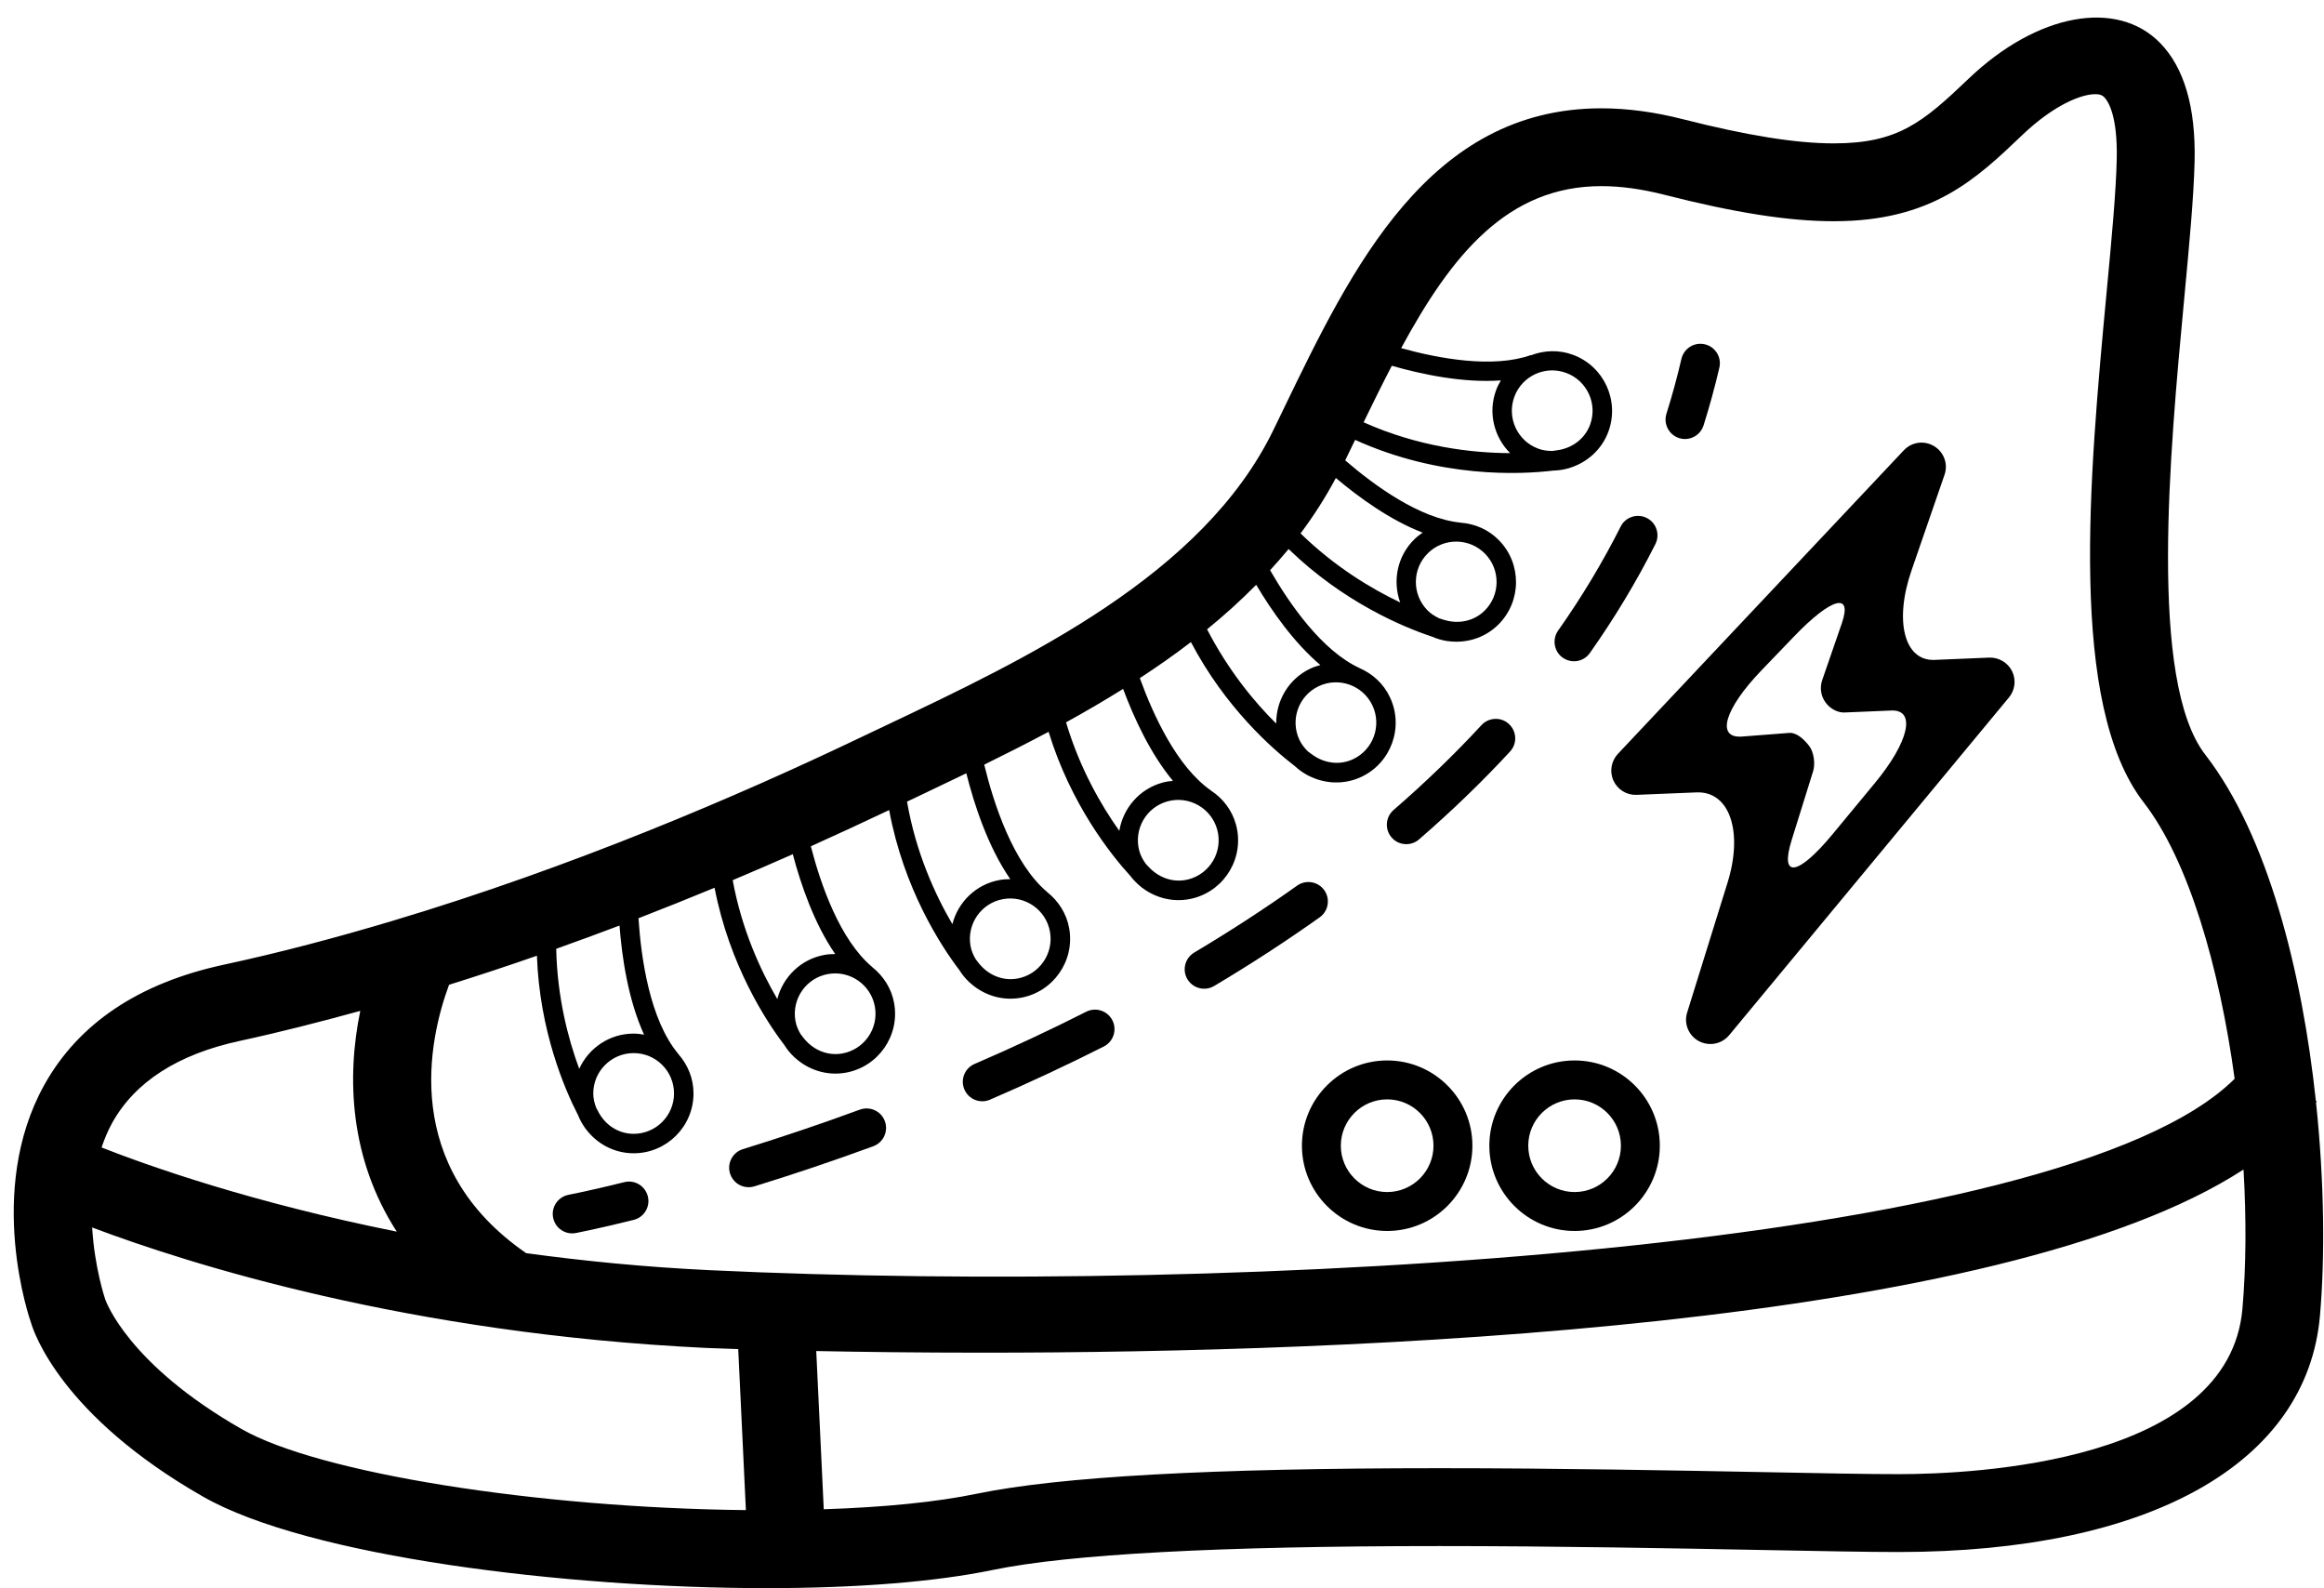 <?xml version="1.0" encoding="utf-8"?>
<!-- Generator: Adobe Illustrator 16.0.0, SVG Export Plug-In . SVG Version: 6.00 Build 0)  -->
<!DOCTYPE svg PUBLIC "-//W3C//DTD SVG 1.1//EN" "http://www.w3.org/Graphics/SVG/1.1/DTD/svg11.dtd">
<svg version="1.1" id="Capa_1" xmlns="http://www.w3.org/2000/svg" xmlns:xlink="http://www.w3.org/1999/xlink" x="0px" y="0px"
	 viewBox="0 125.5 500 341.633" enable-background="new 0 125.5 500 341.633"
	 xml:space="preserve">
	 <style>path,rect,polygon { fill:#000000 !important}</style>
<g>
	<path fill="#040606" d="M498.283,362.652c0.051-0.076,0.117-0.143,0.168-0.21l-0.201-0.142
		c-2.964-27.697-10.29-57.035-23.786-74.449c-12.258-15.816-7.619-65.239-4.555-97.942c1.113-11.864,2.076-22.104,2.252-29.789
		c0.251-11.546-2.244-20.086-7.427-25.377c-9.268-9.495-26.432-6.405-41.167,7.661c-9.863,9.419-15.213,13.94-29.053,13.94
		c-8.113,0-18.705-1.7-32.402-5.191c-6.12-1.565-12.039-2.353-17.582-2.353c-37.124,0-53.71,34.335-68.354,64.636l-2.219,4.58
		c-15.163,31.205-52.965,49.122-83.349,63.531l-6.053,2.872c-25.562,12.215-61.337,27.579-100.178,39.191l-0.017-0.017
		c0,0.008-0.008,0.017-0.008,0.025c-11.873,3.55-24.021,6.781-36.27,9.419c-18.227,3.935-31.205,12.634-38.556,25.854
		c-12.734,22.891-3.089,50.52-2.83,51.215c0.578,1.984,6.547,19.951,36.973,37.333c22.623,12.927,78.107,19.692,121.226,19.692
		c19.475,0,36.295-1.348,48.653-3.901c16.527-3.416,48.854-5.149,96.108-5.149c25.327,0,50.06,0.478,69.937,0.854
		c12.35,0.234,22.422,0.428,28.818,0.428c54.036,0,87.953-19.015,90.725-50.863C500.226,395.933,500.075,379.605,498.283,362.652z
		 M324.905,222.973c-8.205-0.025-19.726-1.34-31.531-6.631c2.026-4.178,4.036-8.255,6.069-12.157
		c6.489,1.851,15.339,3.726,23.461,3.148c-0.377,0.636-0.729,1.306-0.997,2.035C320.074,214.24,321.438,219.523,324.905,222.973z
		 M304.316,241.493c-3.734,3.642-4.738,9-3.072,13.597c-6.188-2.931-14.082-7.678-21.434-14.845c2.813-3.751,5.35-7.72,7.594-11.922
		c4.998,4.211,11.696,9.067,18.671,11.755C305.464,240.496,304.861,240.948,304.316,241.493z M307.23,244.481
		c3.425-3.357,8.934-3.29,12.282,0.143c3.35,3.424,3.291,8.934-0.142,12.274c-2.336,2.286-5.652,2.855-8.574,1.976
		c-0.335-0.109-0.687-0.209-1.139-0.352c-0.912-0.436-1.816-0.988-2.562-1.758C303.739,253.34,303.807,247.831,307.23,244.481z
		 M281.938,269.314c-4.715,2.219-7.427,6.949-7.359,11.839c-4.73-4.638-10.357-11.521-14.879-20.278
		c3.701-3.006,7.227-6.196,10.566-9.578c3.341,5.626,8.088,12.417,13.807,17.264C283.352,268.754,282.632,268.988,281.938,269.314z
		 M295.274,277.252c2.043,4.337,0.176,9.52-4.153,11.554c-2.963,1.398-6.271,0.854-8.748-0.946
		c-0.285-0.209-0.578-0.418-0.955-0.695c-0.729-0.712-1.398-1.532-1.85-2.503c-2.052-4.337-0.177-9.52,4.152-11.554
		C288.049,271.056,293.231,272.923,295.274,277.252z M250.13,293.846c-5.023,1.365-8.523,5.551-9.311,10.382
		c-3.968-5.568-8.54-13.53-11.462-23.343c4.136-2.277,8.23-4.672,12.274-7.192c2.311,6.188,5.835,13.898,10.726,19.784
		C251.629,293.536,250.875,293.637,250.13,293.846z M261.885,303.985c1.256,4.622-1.482,9.402-6.104,10.649
		c-3.165,0.863-6.321-0.251-8.456-2.453c-0.243-0.251-0.502-0.519-0.813-0.861c-0.594-0.83-1.113-1.742-1.398-2.789
		c-1.256-4.63,1.482-9.402,6.104-10.658C255.865,296.626,260.637,299.364,261.885,303.985z M207.898,291.845
		c1.675,6.631,4.613,15.741,9.461,22.774c-0.745,0-1.499,0.033-2.26,0.176c-5.124,0.903-8.984,4.764-10.198,9.502
		c-3.692-6.305-7.862-15.371-9.754-26.356l2.629-1.248C201.083,295.119,204.474,293.503,207.898,291.845z M225.899,325.938
		c0.837,4.715-2.319,9.235-7.033,10.064c-3.224,0.569-6.271-0.82-8.197-3.198c-0.218-0.276-0.452-0.562-0.729-0.93
		c-0.527-0.87-0.954-1.833-1.139-2.905c-0.837-4.713,2.319-9.234,7.033-10.063C220.55,318.068,225.071,321.225,225.899,325.938z
		 M191.296,299.757c3.131,16.92,11.152,29.245,15.096,34.403c0.586,0.945,1.29,1.809,2.093,2.57c0.033,0.041,0.1,0.109,0.117,0.134
		l0.017-0.017c2.863,2.646,6.857,4.019,10.985,3.29c6.982-1.239,11.671-7.929,10.432-14.919c-0.569-3.216-2.328-5.895-4.706-7.787
		l0.009-0.008c-7.418-6.221-11.588-19.199-13.589-27.438c4.571-2.244,9.21-4.597,13.848-7.066
		c4.772,15.564,13.379,26.407,17.599,31.012c0.67,0.888,1.448,1.675,2.311,2.361c0.033,0.042,0.109,0.101,0.125,0.125l0.008-0.016
		c3.089,2.377,7.192,3.391,11.236,2.285c6.849-1.867,10.909-8.941,9.042-15.799c-0.861-3.148-2.838-5.66-5.383-7.326l0.008-0.008
		c-7.326-5.107-12.416-16.192-15.313-24.18c3.759-2.453,7.434-5.032,10.993-7.753c7.385,14.058,17.482,22.949,22.363,26.684
		c0.82,0.762,1.708,1.398,2.68,1.926c0.041,0.033,0.134,0.075,0.143,0.1l0.024-0.017c3.45,1.8,7.661,2.085,11.454,0.301
		c6.43-3.031,9.193-10.708,6.153-17.13c-1.39-2.956-3.784-5.083-6.572-6.28l0.009-0.008c-8.063-3.734-14.979-13.681-19.224-21.04
		c1.356-1.49,2.696-2.989,3.985-4.555c11.83,11.479,24.791,16.837,30.785,18.821c1.021,0.452,2.068,0.762,3.165,0.946
		c0.051,0.017,0.151,0.025,0.168,0.05l0.017-0.025c3.852,0.569,7.92-0.536,10.926-3.475c5.074-4.973,5.166-13.128,0.201-18.202
		c-2.277-2.336-5.25-3.567-8.272-3.785l0.009-0.008c-8.758-0.871-18.395-7.862-24.824-13.396l1.833-3.784
		c0.101-0.209,0.192-0.411,0.302-0.62c18.202,8.247,35.44,7.468,42.607,6.606c1.122-0.025,2.202-0.184,3.274-0.494
		c0.05,0,0.142-0.034,0.167-0.025l0.009-0.025c3.726-1.122,6.94-3.86,8.414-7.786c2.479-6.656-0.904-14.083-7.552-16.561
		c-3.057-1.147-6.271-0.997-9.102,0.092v-0.05c-8.196,2.897-19.751,0.762-27.914-1.491c10.876-20.077,22.857-34.854,43.085-34.854
		c4.145,0,8.666,0.619,13.438,1.833c15.271,3.901,26.884,5.718,36.538,5.718c21.148,0,30.602-9.025,40.614-18.579
		c6.773-6.455,12.66-8.75,15.641-8.75c1.222,0,1.666,0.352,1.992,0.695c0.679,0.695,2.863,3.684,2.646,13.304
		c-0.158,7.083-1.088,17.055-2.177,28.592c-3.7,39.527-8.322,88.707,7.979,109.756c9.646,12.458,16.293,35.441,19.566,59.453
		c-37.174,36.974-214.672,46.577-328.103,41.169c-14.024-0.67-27.177-1.984-39.468-3.659
		c-27.018-18.612-20.981-45.873-16.594-57.729c6.421-2.01,12.718-4.094,18.905-6.254c0.569,16.167,5.995,28.784,8.858,34.311
		c0.41,1.037,0.955,2,1.607,2.896c0.025,0.042,0.076,0.125,0.092,0.15l0.017-0.017c2.353,3.114,6.045,5.157,10.24,5.157
		c7.1,0,12.877-5.769,12.877-12.868c0-3.266-1.256-6.212-3.274-8.489l0.009-0.009c-6.171-7.368-8.021-20.722-8.574-29.195
		c5.626-2.185,11.077-4.362,16.368-6.556c3.207,16.611,11.094,28.718,14.996,33.809c0.586,0.945,1.289,1.809,2.093,2.57
		c0.034,0.041,0.101,0.108,0.117,0.134l0.017-0.017c2.863,2.646,6.857,4.019,10.985,3.29c6.982-1.239,11.671-7.929,10.432-14.92
		c-0.569-3.215-2.328-5.894-4.706-7.786l0.008-0.008c-6.982-5.861-11.102-17.75-13.229-25.989
		C180.387,304.864,186.097,302.235,191.296,299.757z M325.817,210.824c1.675-4.496,6.689-6.782,11.178-5.091
		c4.487,1.675,6.773,6.69,5.09,11.169c-1.146,3.064-3.901,4.99-6.924,5.434c-0.352,0.05-0.712,0.109-1.181,0.176
		c-1.013-0.008-2.06-0.125-3.064-0.511C326.42,220.327,324.143,215.312,325.817,210.824z M136.322,347.841
		c-5.208,0-9.679,3.123-11.705,7.577c-2.395-6.464-4.739-15.465-4.948-25.821c4.613-1.649,9.168-3.308,13.614-4.998
		c0.519,6.782,1.842,15.925,5.283,23.468C137.837,347.941,137.092,347.841,136.322,347.841z M145.013,360.718
		c0,4.789-3.894,8.683-8.691,8.683c-3.282,0-6.037-1.9-7.51-4.58c-0.167-0.311-0.343-0.637-0.553-1.047
		c-0.36-0.954-0.619-1.967-0.619-3.056c0-4.789,3.893-8.683,8.69-8.683S145.013,355.92,145.013,360.718z M177.431,330.902
		c-5.124,0.904-8.984,4.765-10.198,9.504c-3.601-6.146-7.653-14.945-9.595-25.57c4.471-1.893,8.758-3.734,12.927-5.584
		c1.725,6.488,4.58,14.895,9.126,21.475C178.946,330.735,178.185,330.761,177.431,330.902z M188.231,342.055
		c0.837,4.715-2.319,9.235-7.033,10.064c-3.224,0.569-6.271-0.82-8.197-3.198c-0.218-0.276-0.452-0.562-0.729-0.93
		c-0.527-0.87-0.955-1.833-1.139-2.905c-0.837-4.713,2.319-9.234,7.033-10.063C182.881,334.186,187.395,337.342,188.231,342.055z
		 M51.608,349.406c8.724-1.884,17.348-4.103,25.905-6.455c-2.964,14.301-2.303,31.791,7.854,47.489
		c-31.037-6.213-53.3-14.091-63.514-18.102c0.611-1.809,1.348-3.592,2.294-5.308C29.061,358.206,38.296,352.278,51.608,349.406z
		 M22.614,404.941c-0.042-0.117-2.277-6.765-2.788-15.396c20.597,7.777,67.977,22.848,132.043,25.912
		c0.259,0.018,2.704,0.117,6.958,0.252l1.649,34.637c-44.869-0.478-91.889-7.945-108.5-17.439
		C27.537,418.949,22.765,405.394,22.614,404.941z M482.451,407.034c-2.88,33.005-57.402,35.575-74.047,35.575
		c-6.33,0-16.284-0.184-28.5-0.427c-19.943-0.377-44.76-0.854-70.254-0.854c-49.063,0-81.616,1.801-99.5,5.493
		c-8.632,1.791-19.885,2.913-32.921,3.34l-1.616-34.034c9.645,0.192,21.793,0.352,35.759,0.352c80.184,0,218.809-5.274,271.313-39.4
		C483.305,387.635,483.246,397.9,482.451,407.034z"/>
	<path fill="#040606" d="M280.104,371.953c0,10.115,8.23,18.345,18.344,18.345c10.114,0,18.336-8.229,18.336-18.345
		c0-10.113-8.222-18.336-18.336-18.336C288.334,353.617,280.104,361.84,280.104,371.953z M298.447,361.99
		c5.492,0,9.964,4.471,9.964,9.963c0,5.502-4.472,9.973-9.964,9.973c-5.5,0-9.971-4.471-9.971-9.973
		C288.477,366.461,292.947,361.99,298.447,361.99z"/>
	<path fill="#040606" d="M320.426,371.953c0,10.115,8.23,18.345,18.344,18.345c10.114,0,18.336-8.229,18.336-18.345
		c0-10.113-8.222-18.336-18.336-18.336C328.656,353.617,320.426,361.84,320.426,371.953z M338.77,361.99
		c5.493,0,9.964,4.471,9.964,9.963c0,5.502-4.471,9.973-9.964,9.973c-5.5,0-9.972-4.471-9.972-9.973
		C328.798,366.461,333.27,361.99,338.77,361.99z"/>
	<path fill="#040606" d="M134.313,379.799c-7.544,1.867-11.931,2.713-11.998,2.721c-2.269,0.443-3.759,2.629-3.315,4.898
		c0.385,2.01,2.135,3.398,4.103,3.398c0.259,0,0.527-0.024,0.795-0.074c0,0,4.546-0.871,12.425-2.822
		c2.244-0.553,3.617-2.821,3.056-5.065C138.817,380.611,136.548,379.229,134.313,379.799z"/>
	<path fill="#040606" d="M185.008,364.192c-8.222,3.022-16.695,5.886-25.176,8.507c-2.21,0.678-3.45,3.021-2.771,5.232
		c0.553,1.801,2.21,2.955,4.002,2.955c0.41,0,0.821-0.059,1.231-0.184c8.624-2.654,17.239-5.568,25.595-8.633
		c2.168-0.803,3.282-3.206,2.487-5.383C189.588,364.51,187.168,363.414,185.008,364.192z"/>
	<path fill="#040606" d="M338.636,267.749c1.307,0,2.612-0.62,3.416-1.775c5.342-7.569,10.089-15.456,14.1-23.435
		c1.038-2.068,0.209-4.58-1.858-5.618c-2.06-1.03-4.589-0.218-5.618,1.858c-3.835,7.611-8.356,15.146-13.455,22.372
		c-1.331,1.892-0.879,4.504,1.005,5.835C336.961,267.498,337.807,267.749,338.636,267.749z"/>
	<path fill="#040606" d="M211.332,362.4c0.552,0,1.113-0.109,1.658-0.344c8.456-3.65,16.703-7.501,24.498-11.445
		c2.06-1.046,2.889-3.566,1.842-5.625c-1.046-2.061-3.566-2.889-5.626-1.852c-7.644,3.877-15.724,7.652-24.029,11.236
		c-2.127,0.912-3.106,3.375-2.186,5.501C208.167,361.446,209.707,362.4,211.332,362.4z"/>
	<path fill="#040606" d="M302.559,307.092c0.971,0,1.942-0.335,2.738-1.021c7.008-6.07,13.597-12.425,19.583-18.905
		c1.574-1.7,1.465-4.346-0.234-5.919c-1.683-1.574-4.346-1.457-5.911,0.234c-5.769,6.246-12.132,12.391-18.914,18.26
		c-1.75,1.516-1.934,4.161-0.426,5.902C300.215,306.605,301.387,307.092,302.559,307.092z"/>
	<path fill="#040606" d="M259.072,338.188c0.736,0,1.473-0.185,2.143-0.586c7.92-4.715,15.557-9.688,22.715-14.777
		c1.884-1.34,2.319-3.953,0.979-5.836c-1.339-1.885-3.968-2.311-5.835-0.98c-6.967,4.957-14.418,9.797-22.146,14.401
		c-1.984,1.188-2.637,3.751-1.456,5.743C256.258,337.459,257.648,338.188,259.072,338.188z"/>
	<path fill="#040606" d="M361.275,219.749c0.419,0.134,0.837,0.193,1.247,0.193c1.784,0,3.433-1.147,3.994-2.931
		c1.272-4.061,2.42-8.197,3.399-12.425c0.527-2.252-0.879-4.504-3.132-5.023c-2.269-0.527-4.504,0.887-5.031,3.14
		c-0.93,4.019-2.01,7.954-3.224,11.805C357.843,216.702,359.073,219.054,361.275,219.749z"/>
	<path fill="#040606" d="M347.134,293.436c0.896,1.925,2.813,3.131,4.974,3.047c0,0,5.769-0.226,12.886-0.527
		c7.116-0.301,10.105,8.415,6.673,19.44l-8.683,27.914c-0.754,2.379,0.31,4.957,2.503,6.146c0.796,0.427,1.649,0.627,2.495,0.627
		c1.524,0,2.998-0.661,4.027-1.883l60.207-72.666c1.323-1.582,1.582-3.809,0.67-5.66c-0.93-1.859-2.88-2.989-4.906-2.914
		c0,0-5.283,0.209-11.771,0.494c-6.506,0.276-8.733-8.364-4.94-19.291l7.083-20.513c0.821-2.328-0.117-4.906-2.243-6.179
		c-2.11-1.281-4.807-0.912-6.506,0.888l-61.521,65.306C346.64,289.216,346.246,291.494,347.134,293.436z M379.025,269.649
		l6.966-7.25c8.013-8.331,12.608-9.595,10.281-2.847l-4.236,12.266c-0.553,1.625-0.293,3.433,0.753,4.831
		c1.03,1.39,2.747,2.286,4.404,2.102c0,0,4.362-0.176,9.729-0.41c5.392-0.209,3.759,6.815-3.634,15.707l-9.093,10.993
		c-7.394,8.892-11.303,9.461-8.749,1.247l4.63-14.852c0.511-1.625,0.192-4.145-0.854-5.493c-0.996-1.289-2.52-2.796-4.136-2.796
		c-0.117,0-5.199,0.402-10.29,0.795C369.129,284.377,370.996,277.98,379.025,269.649z"/>
</g>
</svg>
